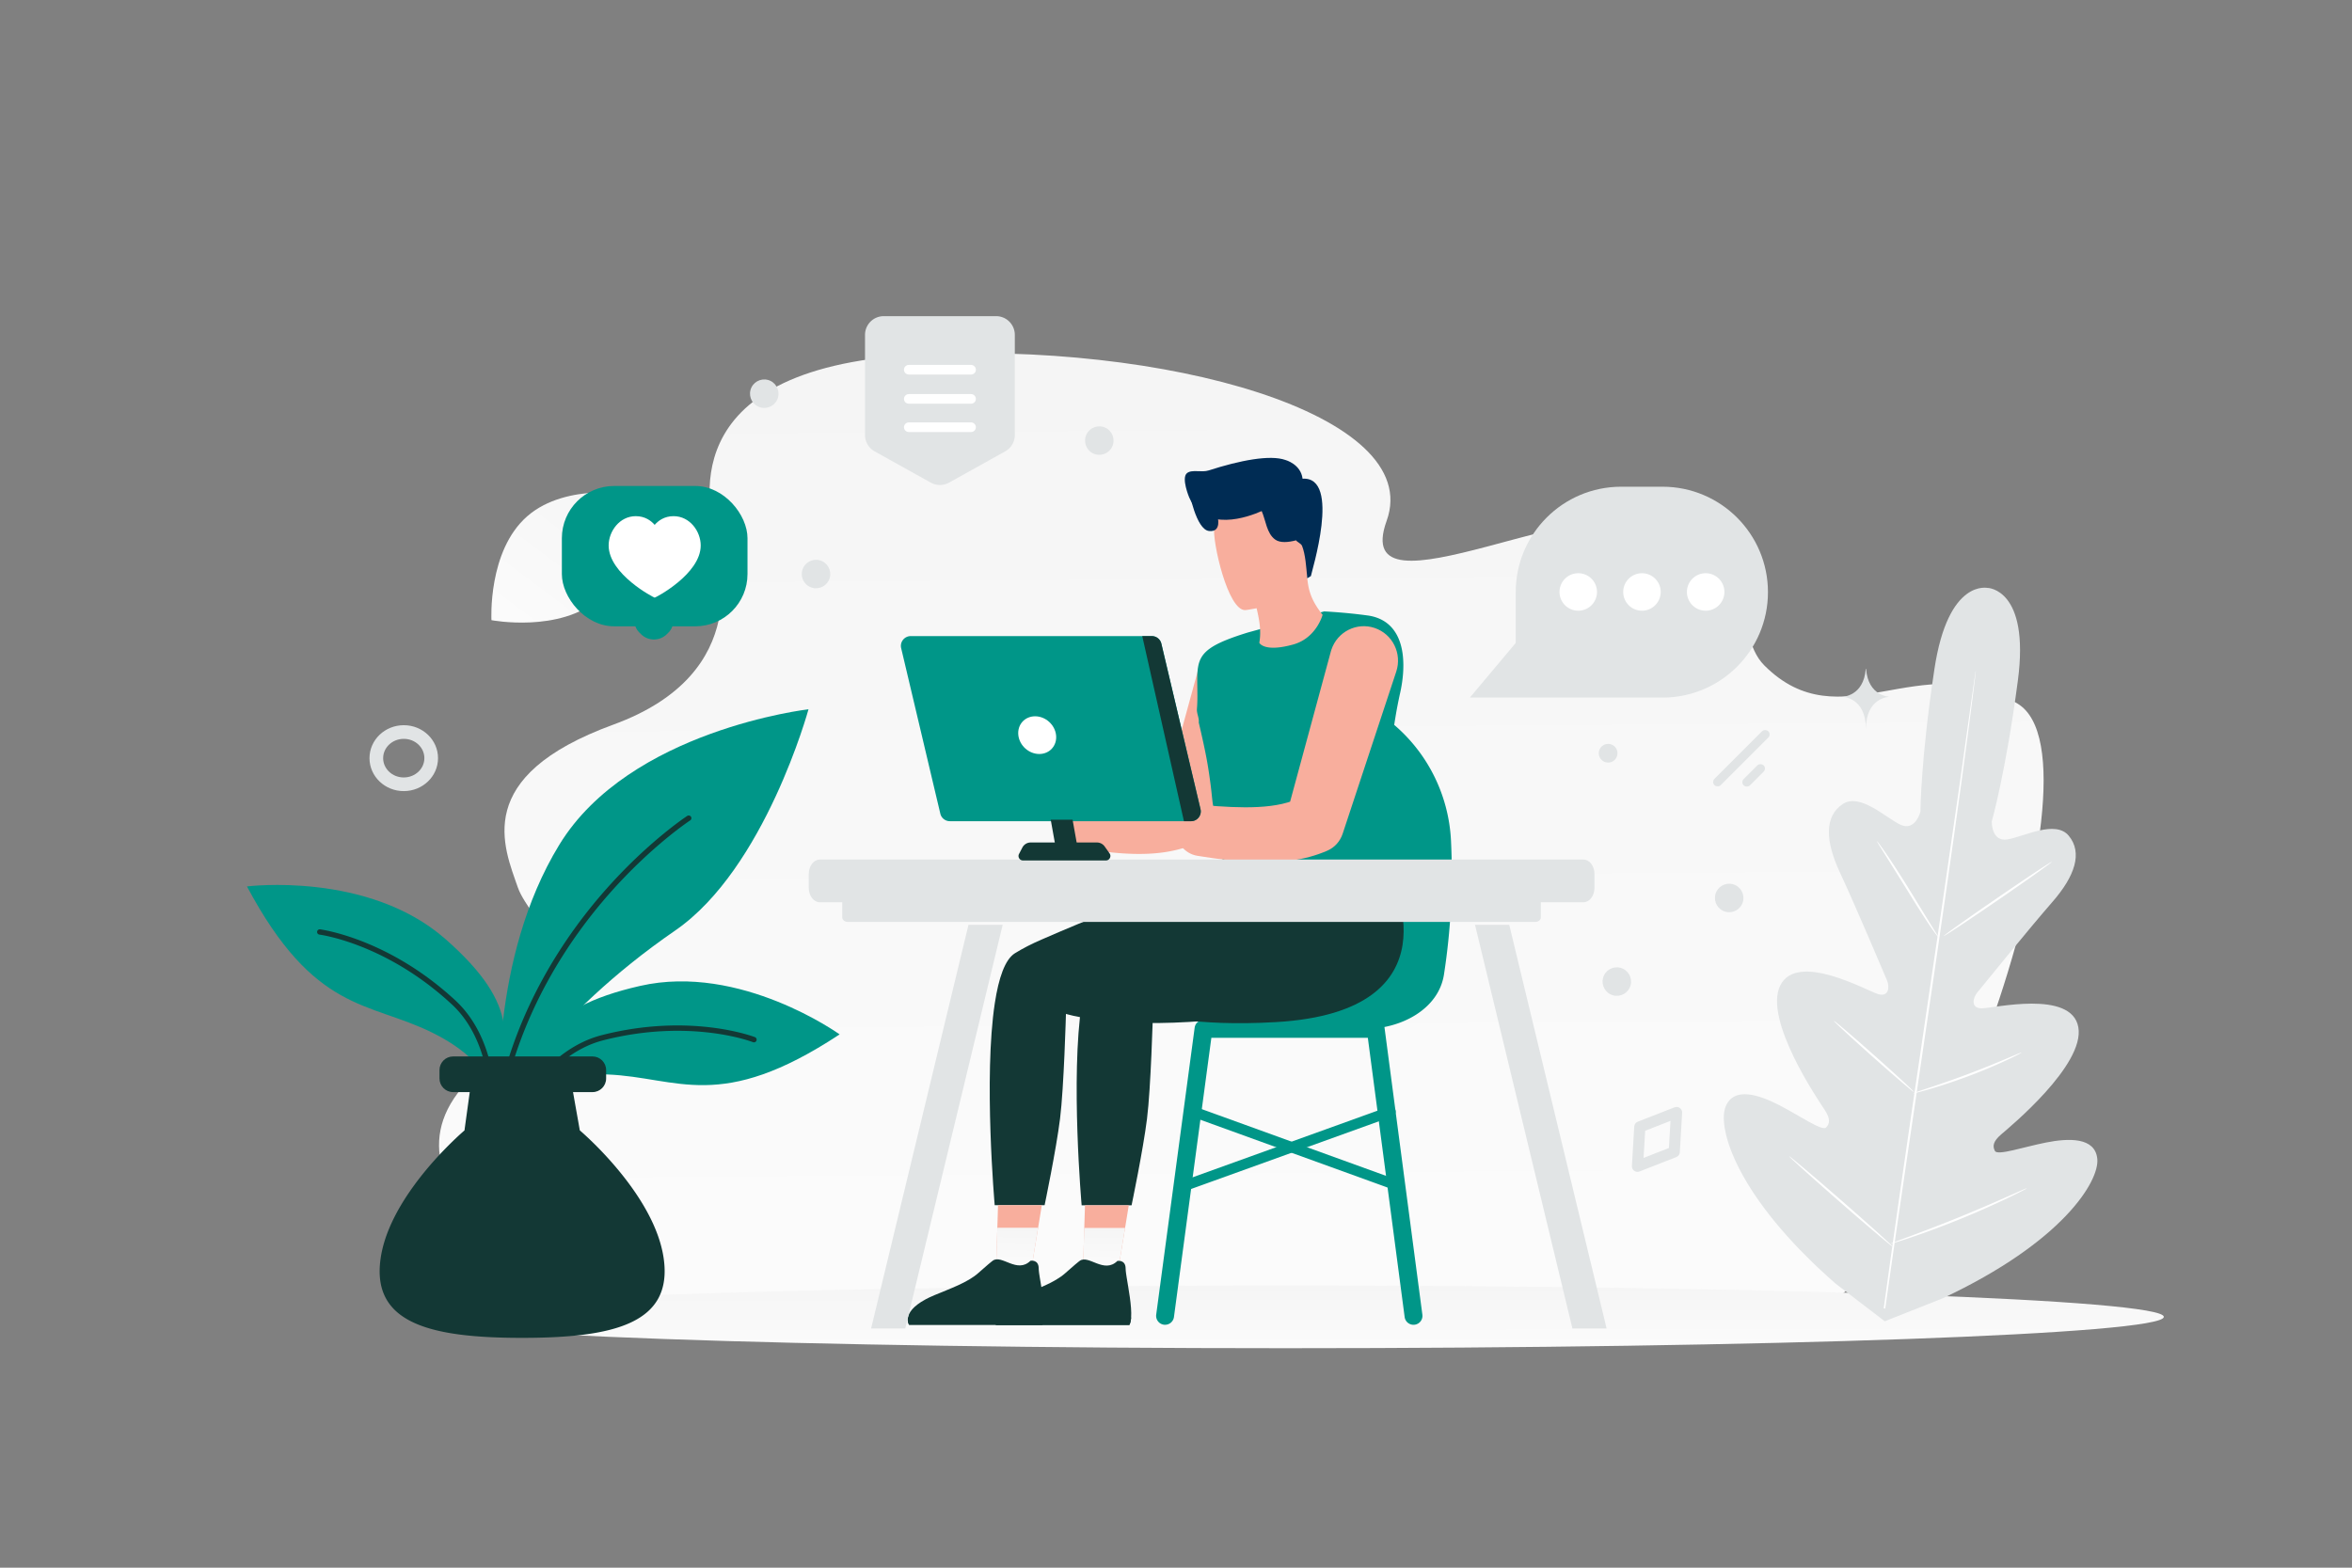 <svg width="900" height="600" viewBox="0 0 900 600" fill="none" xmlns="http://www.w3.org/2000/svg"><rect x="0" y="0" width="900" height="600" fill="#808080" stroke="none"/><path fill="transparent" d="M0 0h900v600H0z"/><path d="M349.97 135.83c95.358-5.398 195.335 22.719 180.64 63.479-14.697 40.76 78.569-14.477 115.787.219 26.498 10.462 15.906 42.311 28.724 55.145 29.392 29.424 59.454-7.629 96.861 14.604 37.408 22.232-39.18 229.731-78.259 230.89l-445.734-2.643-31.987-2.804s-88.481-47.2-25.187-90.742c42.797-29.441 12.004-50.82 7.349-64.299-5.344-15.475-17.813-42.503 36.518-62.337 54.332-19.834 40.304-62.992 38.967-71.927-1.335-8.939-19.034-64.187 76.321-69.585z" fill="url(#a)"/><path d="M492 516c185.568 0 336-5.373 336-12s-150.432-12-336-12-336 5.373-336 12 150.432 12 336 12z" fill="url(#b)"/><path d="M191.206 423.919s18.566-34.322 67.182-67.804c34.322-23.642 50.985-84.653 50.985-84.653s-68.444 7.889-95.328 51.807c-26.884 43.917-22.839 100.65-22.839 100.65z" fill="#009688"/><path d="M191.037 424.813c.464-.033.855-.372.927-.819 7.081-37.135 26.31-65.071 41.214-81.985 16.154-18.299 30.774-27.929 30.923-28.017.47-.319.607-.951.288-1.421a1.023 1.023 0 0 0-1.422-.288c-.149.088-15.017 9.865-31.338 28.384-15.074 17.081-34.539 45.345-41.691 82.927a1 1 0 0 0 .811 1.187c.131.017.21.037.288.032z" fill="#133835"/><path d="M200.161 422.528s5.11-12.376 32.193-11.298c27.081 1.053 43.066 14.934 88.926-15.342 0 0-37.955-27.309-76.322-18.555-38.395 8.73-40.325 23.862-44.797 45.195z" fill="#009688"/><path d="M200.104 423.544c.335-.024.658-.228.842-.553.116-.19 10.771-19.939 29.854-24.828 33.348-8.552 57.09.599 57.331.712a1.041 1.041 0 0 0 1.333-.588 1.053 1.053 0 0 0-.562-1.335c-.24-.087-24.597-9.505-58.607-.776-19.975 5.108-30.696 25.017-31.155 25.854-.275.513-.076 1.121.436 1.396.137.094.347.131.528.118z" fill="#133835"/><path d="M188.211 420.475s1.412-13.305-22.895-25.295c-24.307-11.991-44.969-7.43-70.814-55.916 0 0 46.381-5.875 75.942 20.139 29.558 25.962 24.008 40.185 17.767 61.072z" fill="#009688"/><path d="M188.417 421.55c.516-.037.952-.483.941-1.001.009-.96.058-23.56-15.029-37.582-25.726-23.901-51.622-27.243-51.858-27.278a1.024 1.024 0 0 0-1.13.885 1.024 1.024 0 0 0 .885 1.13c.262.033 25.504 3.318 50.731 26.761 14.447 13.42 14.385 35.839 14.376 36.073a1.021 1.021 0 0 0 1.009 1.044c-.002-.026.024-.028.075-.032z" fill="#133835"/><path d="M199.796 512.04c35.296 0 57.758-5.615 54.156-30.483-2.287-15.788-14.593-31.235-23.28-40.434a138.998 138.998 0 0 0-3.414-3.482c-3.226-3.175-5.393-5.018-5.393-5.018l-.103-.58-.614-3.482-.717-4.011-1.621-9.183-.564-3.208-18.45-.803-19.253.803-.443 3.208-.683 5.052-1.127 8.159-.477 3.482-.069.58s-2.167 1.826-5.393 5.018a175.8 175.8 0 0 0-3.414 3.482c-8.687 9.182-20.993 24.646-23.28 40.434-3.619 24.851 18.843 30.466 54.139 30.466z" fill="#133835"/><path d="M173.369 417.98h53.369c2.858 0 5.198-2.34 5.198-5.198v-3.251c0-2.858-2.34-5.198-5.198-5.198h-53.369c-2.858 0-5.198 2.34-5.198 5.198v3.251c0 2.858 2.34 5.198 5.198 5.198z" fill="#133835"/><path d="M165 290.167c0 5.526-4.703 10-10.512 10s-10.488-4.496-10.488-10c0-5.527 4.703-10 10.512-10s10.488 4.473 10.488 10z" stroke="#E1E4E5" stroke-width="5.225" stroke-miterlimit="10"/><path d="M229.326 229.124c-15.172 13.257-41.27 8.229-41.27 8.229s-1.483-26.521 13.701-39.769c15.172-13.257 41.258-8.239 41.258-8.239s1.483 26.521-13.689 39.779z" fill="url(#c)"/><circle cx="292.445" cy="150.679" r="5.453" transform="rotate(105 292.445 150.679)" fill="#E1E4E5"/><circle cx="312.251" cy="219.699" r="5.453" transform="rotate(105 312.251 219.699)" fill="#E1E4E5"/><circle cx="420.652" cy="168.625" r="5.453" transform="rotate(105 420.652 168.625)" fill="#E1E4E5"/><circle cx="615.36" cy="288.286" r="3.583" transform="rotate(105 615.36 288.286)" fill="#E1E4E5"/><circle cx="618.679" cy="375.679" r="5.453" transform="rotate(105 618.679 375.679)" fill="#E1E4E5"/><circle cx="661.679" cy="343.679" r="5.453" transform="rotate(105 661.679 343.679)" fill="#E1E4E5"/><path d="M580.001 226.632v19.439l-17.548 20.914h73.711c22.28 0 40.353-18.072 40.353-40.353 0-22.28-18.073-40.352-40.353-40.352h-15.81c-22.294 0-40.353 18.072-40.353 40.352z" fill="#E1E4E5"/><path d="M611.097 226.564a7.177 7.177 0 0 1-7.174 7.174 7.178 7.178 0 0 1-7.174-7.174 7.178 7.178 0 0 1 7.174-7.174 7.177 7.177 0 0 1 7.174 7.174zm24.377-.001a7.176 7.176 0 0 1-7.173 7.174 7.177 7.177 0 0 1-7.174-7.174 7.177 7.177 0 0 1 7.174-7.174 7.177 7.177 0 0 1 7.173 7.174zm24.378 0a7.177 7.177 0 0 1-7.174 7.174 7.177 7.177 0 0 1-7.174-7.174 7.178 7.178 0 0 1 7.174-7.174 7.177 7.177 0 0 1 7.174 7.174z" fill="#fff"/><path d="m640.66 440.867-14.071 5.501.892-15.081 14.067-5.497-.888 15.077z" stroke="#E1E4E5" stroke-width="4.267" stroke-linecap="round" stroke-linejoin="round"/><path fill-rule="evenodd" clip-rule="evenodd" d="M331 166.477V128.18c0-3.967 3.207-7.18 7.165-7.18h42.993c3.959 0 7.166 3.213 7.166 7.18v38.297a7.18 7.18 0 0 1-3.687 6.276l-21.496 11.966a7.149 7.149 0 0 1-6.961 0l-21.497-11.966a7.19 7.19 0 0 1-3.683-6.276z" fill="#E1E4E5"/><path d="M347.747 152.668h23.831m-23.831-11.165h23.831m-23.831 22.007h23.831" stroke="#fff" stroke-width="3.682" stroke-linecap="round" stroke-linejoin="round"/><rect x="654.841" y="299.296" width="29.146" height="3.396" rx="1.698" transform="rotate(-45 654.841 299.296)" fill="#E1E4E5"/><rect x="666.016" y="299.375" width="10.822" height="3.396" rx="1.698" transform="rotate(-45 666.016 299.375)" fill="#E1E4E5"/><path d="M760.852 225.076s-15.36-4.122-20.655 31.09c-5.295 35.211-5.333 54.498-5.333 54.498s-1.944 7.657-7.654 4.976-15.538-12.388-22.203-7.831c-6.909 4.73-6.576 14.088-.945 26.13 5.631 12.042 16.995 38.854 18.015 41.291 1.006 2.379.798 6.462-3.384 5.255-4.182-1.207-31.008-16.465-37.481-3.309-6.487 13.161 14.716 44.12 16.965 47.544 2.25 3.425 2.059 5.283.585 6.811-1.474 1.527-10.013-4.453-17.815-8.487-7.803-4.034-17.566-7.328-20.669.578-3.103 7.905 3.803 34.136 42.144 67.684l18.783 14.382 22.092-8.752c46.131-21.609 60.039-44.904 59.244-53.357-.795-8.453-11.084-7.993-19.704-6.281-8.621 1.713-18.48 5.09-19.473 3.212-.994-1.877-.673-3.709 2.439-6.38s32.057-26.535 29.472-40.985c-2.582-14.436-32.586-7.208-36.938-7.221-4.348.002-3.406-3.971-1.786-5.983 1.655-2.051 20.016-24.671 28.755-34.684 8.744-9.998 11.654-18.908 6.325-25.366-5.131-6.235-17.274.387-23.5 1.382-6.226.994-5.971-6.913-5.971-6.913s5.32-18.544 9.979-53.845c4.658-35.301-11.63-35.515-11.63-35.515" fill="#E1E4E5"/><path d="M720.813 500.741c3.514-25.914 8.678-61.673 14.529-101.152 5.84-39.461 11.087-75.195 14.759-101.091 1.82-12.921 3.287-23.389 4.309-30.66.507-3.596.904-6.397 1.18-8.339.135-.925.249-1.644.322-2.169.086-.482.139-.741.139-.741s-.011.247-.059.75c-.06.522-.141 1.248-.244 2.179-.243 1.948-.594 4.752-1.036 8.362-.904 7.255-2.288 17.746-4.054 30.699-3.514 25.914-8.681 61.658-14.518 101.133-5.837 39.476-11.097 75.214-14.755 101.106" fill="#fff"/><path d="M718.214 321.955c.053-.029.423.438 1.091 1.331.665.878 1.58 2.18 2.687 3.797 2.218 3.249 5.168 7.802 8.328 12.911 3.077 5.025 5.873 9.574 8.024 13.086.966 1.548 1.777 2.861 2.452 3.951.586.93.882 1.464.829 1.493-.054.03-.438-.434-1.102-1.312-.65-.883-1.565-2.184-2.662-3.819-2.193-3.271-5.08-7.872-8.222-12.971l-8.112-13.016c-.966-1.547-1.791-2.857-2.466-3.947-.59-.945-.886-1.478-.847-1.504zm25.597 36.274c-.125-.181 9.004-6.685 20.399-14.5 11.392-7.83 20.741-14.025 20.866-13.844.125.181-9.008 6.67-20.399 14.5-11.406 7.833-20.741 14.025-20.866 13.844zm-11.7 60.217c-.016-.057.569-.275 1.618-.648 1.223-.404 2.729-.9 4.498-1.496 3.796-1.262 9.047-3.037 14.762-5.196 5.718-2.145 10.831-4.265 14.532-5.823 1.721-.721 3.178-1.341 4.374-1.846 1.034-.43 1.622-.633 1.648-.594.03.053-.518.353-1.51.879a112.07 112.07 0 0 1-4.281 2.081 208.66 208.66 0 0 1-14.471 6.052 217.054 217.054 0 0 1-14.88 4.982c-1.931.563-3.502.984-4.578 1.257-1.089.277-1.697.409-1.712.352zm-30.366-27.724c.035-.04.493.297 1.311.95.804.658 1.95 1.621 3.359 2.821a791.84 791.84 0 0 1 10.898 9.528 822.883 822.883 0 0 1 10.747 9.707 153.986 153.986 0 0 1 3.197 3.017c.744.719 1.135 1.15 1.099 1.19-.035.04-.492-.296-1.311-.95-.804-.657-1.95-1.621-3.358-2.821a785.066 785.066 0 0 1-10.898-9.528c-4.221-3.753-8.021-7.191-10.733-9.71a156.907 156.907 0 0 1-3.197-3.017c-.758-.716-1.163-1.143-1.114-1.187zm-17.084 51.844c.036-.04.628.399 1.664 1.239 1.143.949 2.598 2.152 4.319 3.605 3.625 3.07 8.598 7.342 14.056 12.111 5.458 4.77 10.374 9.118 13.904 12.291 1.661 1.514 3.06 2.793 4.157 3.801.962.906 1.488 1.438 1.453 1.479-.035.04-.628-.399-1.664-1.239-1.143-.949-2.598-2.152-4.319-3.604a1265.228 1265.228 0 0 1-14.056-12.112 1412.932 1412.932 0 0 1-13.904-12.291c-1.661-1.514-3.06-2.793-4.157-3.801-.977-.902-1.488-1.438-1.453-1.479zm38.832 33.432c-.015-.057.715-.36 2.034-.866 1.476-.549 3.369-1.255 5.64-2.093 4.76-1.781 11.341-4.249 18.517-7.182a604.898 604.898 0 0 0 18.273-7.805 921.822 921.822 0 0 0 5.501-2.439c1.304-.564 2.034-.867 2.064-.813.029.053-.664.438-1.926 1.097-1.263.66-3.113 1.585-5.408 2.675a339.498 339.498 0 0 1-18.198 8.03 341.476 341.476 0 0 1-18.635 6.968 194.553 194.553 0 0 1-5.734 1.858c-1.345.407-2.102.609-2.128.57z" fill="#fff"/><path d="M713.933 256h.131c.774 10.517 8.936 10.679 8.936 10.679s-9 .169-9 12.321c0-12.152-9-12.321-9-12.321s8.158-.162 8.933-10.679z" fill="#E1E4E5"/><path d="m458.699 255.487-15.127 55.298 5.397-6.211c-1.996 1.063-4.31 1.878-6.873 2.456-2.562.579-5.349.909-8.265 1.063-2.917.153-5.952.13-9.069 0-3.106-.13-6.282-.366-9.506-.638h-.012a8.653 8.653 0 0 0-9.352 7.876c-.389 4.535 2.834 8.55 7.251 9.27 3.33.531 6.707 1.027 10.178 1.429 3.472.401 7.026.696 10.71.779 3.685.083 7.499-.059 11.443-.626 3.932-.567 8.017-1.594 12.009-3.318a9.404 9.404 0 0 0 5.195-5.644l.189-.579 18.149-54.389c2.043-6.116-1.263-12.717-7.38-14.76-6.116-2.043-12.717 1.264-14.76 7.38-.059.201-.13.425-.177.614z" fill="#F8AE9D"/><path d="M537.123 322.811s.584 8.19-5.281 10.354l-61.021 2.35s-4.1-3.979-3.293-13.518c0-.023 25.932-26.479 69.595.814z" fill="#009688"/><path d="M492.317 331.45c.201 1.558.886 2.751 1.535 2.656.638-.082 1.004-1.417.803-2.963-.201-1.559-.886-2.752-1.535-2.657-.65.082-1.004 1.417-.803 2.964z" fill="#B55E63"/><path d="M466.374 312.021v.083c.024.228.036.468.048.72.06.96.108 2.112.144 3.42.036 1.056.048 2.208.06 3.444 0 .924.012 1.884.012 2.88 17.352-7.5 52.835-2.172 67.119.432-.143-.72-.275-1.428-.407-2.124-.096-.516-.18-1.02-.276-1.524-.946-5.484-1.45-10.415-1.617-14.819l-.036-1.176c-.144-6.54.563-15.839 2.001-25.415.096-.66.204-1.32.299-1.968l.216-1.296a172.045 172.045 0 0 1 1.834-9.491c.239-1.056.443-2.124.611-3.18.191-1.176.335-2.352.443-3.516.264-2.952.24-5.832-.144-8.508-.683-4.764-2.54-8.867-5.979-11.507-1.942-1.488-4.398-2.52-7.442-2.928-.995-.132-1.977-.264-2.924-.372-2.984-.36-5.728-.612-7.957-.792-.731-.06-1.414-.108-2.025-.156-1.558-.108-2.709-.18-3.272-.204a11.883 11.883 0 0 1-.407-.024l-26.64 7.38-2.54.696c-1.079.336-2.097.66-3.044.972-2.349.78-4.35 1.524-6.076 2.255-2.133.912-3.834 1.8-5.176 2.736-5.872 4.068-5.034 8.76-5.01 18v.636c0 .696-.012 1.391-.035 2.087-.024.876-.072 1.74-.144 2.604-.12 1.74.913 3.438.697 5.142C461.5 288.5 462.199 292.5 463.199 300c.866 6.5.695 10.197 2.516 11.541.408.312.659.48.659.48z" fill="#009688"/><path d="M506.097 235.307s-2.35 8.891-11.229 11.359c-11.289 3.129-12.99-.661-12.99-.661a22.3 22.3 0 0 0 .307-4.877 27.689 27.689 0 0 0-.153-1.948c-.201-1.819-.579-3.802-1.11-6.07-.118-.531-.26-1.086-.401-1.653l-.012-.071c7.722-2.904 13.78-7.262 17.488-13.709l1.098-.862.744-.59.212.448.036 1.5c.153 7.049 1.346 11.218 6.01 17.134z" fill="#F8AE9D"/><path d="M452.877 455.979c.225 0 .449-.035.673-.118l79.234-28.564a2.003 2.003 0 0 0-1.358-3.767l-79.234 28.564a2.002 2.002 0 0 0 .685 3.885z" fill="#009688"/><path d="M535.393 455.98a2.002 2.002 0 0 0 .674-3.885l-80.178-29.037a2.005 2.005 0 0 0-1.37 3.767l80.178 29.036c.248.083.472.119.696.119z" fill="#009688"/><path d="M445.828 507.026a3.43 3.43 0 0 0 3.389-2.964l14.311-106.852h59.88l14.087 106.852a3.411 3.411 0 0 0 3.838 2.941 3.412 3.412 0 0 0 2.94-3.838l-14.477-109.828a3.423 3.423 0 0 0-3.389-2.976h-65.878a3.414 3.414 0 0 0-3.389 2.964l-14.713 109.828a3.43 3.43 0 0 0 2.94 3.85c.154.023.307.023.461.023z" fill="#009688"/><path d="M479.611 393.785h42.781c13.556 0 28.069-7.415 30.147-20.818a253.61 253.61 0 0 0 2.692-51.177c-.874-18.007-9.47-34.751-23.628-45.91 0 0-8.549 37.243 2.196 88.656-4.085 19.543-54.188 29.249-54.188 29.249z" fill="#009688"/><path d="M380.623 461.245h19.105s4.429-21.207 5.905-33.11c1.487-11.891 2.255-40.089 2.255-40.089s15.233 4.948 47.115 3.082c70.637-4.121 43.856-56.018 43.856-56.018-2.386 3.294-17.004 1.015-26.994 2.586-30.666 2.94-57.27 14.985-73.223 21.869-3.849 1.653-7.262 3.412-10.249 5.254-3.85 2.374-6.259 9.565-7.711 19.035-4.369 28.446-.059 77.391-.059 77.391z" fill="#133835"/><path d="M381.154 485.725h13.485l2.598-15.823 1.417-8.656h-16.756l-.26 8.656-.484 15.823z" fill="#F8AE9D"/><path d="M381.154 485.724h13.485l1.937-11.784.661-4.039h-15.599l-.13 4.192-.354 11.631z" fill="url(#d)"/><path d="M347.867 507.027h51.023c.378-.685.591-1.665.673-2.834.319-4.322-1.051-11.206-1.736-15.552-.082-.508-.153-.98-.212-1.405-.095-.732-.154-1.334-.154-1.771 0-3.543-3.141-2.941-3.141-2.941-5.16 5.066-11.005-2.527-14.417-.035 0 0-.142.106-.449.342-.284.225-.721.579-1.323 1.087-.874.732-2.09 1.783-3.743 3.271-4.05 3.648-10.934 6.046-16.803 8.502-.744.307-1.441.625-2.09.932-.484.237-.945.473-1.382.709-4.794 2.586-6.317 5.066-6.66 6.861-.342 1.735.414 2.834.414 2.834z" fill="#133835"/><path d="M347.867 507.027h51.023c.378-.685.591-1.665.673-2.834h-52.11c-.342 1.736.414 2.834.414 2.834z" fill="#133835"/><path d="m509.245 249.374-16.961 62.54 6.047-7.024c-2.237 1.204-4.831 2.118-7.7 2.777-2.869.648-6.002 1.03-9.261 1.192-3.27.174-6.679.139-10.167 0-3.489-.15-7.047-.405-10.662-.717h-.022c-5.337-.463-10.03 3.529-10.489 8.909-.437 5.126 3.178 9.673 8.136 10.483 3.73.602 7.528 1.169 11.418 1.62 3.891.452 7.884.799 12.016.891 4.131.093 8.411-.069 12.83-.717 4.418-.648 8.997-1.805 13.472-3.749 2.869-1.25 4.901-3.622 5.83-6.376l.218-.648 20.335-61.521c2.284-6.92-1.411-14.383-8.274-16.697-6.851-2.303-14.264 1.423-16.559 8.342-.069.22-.15.486-.207.695z" fill="#F8AE9D"/><path d="M413.898 461.305h19.106s4.428-21.208 5.904-33.111c1.488-11.891 2.256-40.089 2.256-40.089s15.232 4.948 47.114 3.082c70.637-4.121 43.856-56.018 43.856-56.018-2.385 3.294-20.286 7.841-30.276 9.411-30.666 2.94-53.987 8.148-69.94 15.044-3.85 1.653-7.262 3.412-10.25 5.254-3.849 2.374-6.258 9.565-7.711 19.035-4.38 28.446-.059 77.392-.059 77.392z" fill="#133835"/><path d="M414.418 485.794h13.497l2.598-15.823 1.417-8.667h-16.756l-.272 8.667-.484 15.823z" fill="#F8AE9D"/><path d="M414.418 485.795h13.497l1.924-11.785.674-4.038h-15.611l-.13 4.192-.354 11.631z" fill="url(#e)"/><path d="M381.131 507.096h51.023c.378-.685.59-1.665.673-2.834.319-4.321-1.051-11.206-1.736-15.551-.082-.508-.153-.98-.212-1.405-.095-.732-.154-1.335-.154-1.772 0-3.542-3.141-2.94-3.141-2.94-5.16 5.066-11.005-2.527-14.418-.035 0 0-.141.106-.448.342-.284.225-.721.579-1.323 1.087-.874.732-2.09 1.783-3.743 3.27-4.05 3.649-10.935 6.046-16.803 8.502-.744.307-1.441.626-2.09.933-.484.236-.945.473-1.382.709-4.794 2.586-6.317 5.065-6.66 6.86-.33 1.724.414 2.834.414 2.834z" fill="#133835"/><path d="M381.13 507.096h51.024c.378-.685.59-1.665.673-2.834h-52.11c-.33 1.724.413 2.834.413 2.834z" fill="#133835"/><path d="M309.472 334.5v5.299c0 3.055 1.875 5.52 4.205 5.52h292.241c2.319 0 4.206-2.465 4.206-5.52V334.5c0-3.041-1.875-5.521-4.206-5.521H313.677c-2.318.015-4.205 2.48-4.205 5.521z" fill="#E1E4E5"/><path d="M324.415 352.854h263.053c1.18 0 2.137-.779 2.137-1.747v-9.199H322.29v9.199c0 .968.956 1.747 2.125 1.747zm277.27 155.577-37.267-154.487h13.095l37.255 154.487h-13.083zm-255.271 0 37.267-154.487h-13.084l-37.266 154.487h13.083z" fill="#E1E4E5"/><path d="m344.832 248.06 13.698 57.931.366 1.523.921 3.897a3.737 3.737 0 0 0 3.637 2.881h92.281c2.409 0 4.204-2.255 3.649-4.605l-14.985-63.351a3.737 3.737 0 0 0-3.637-2.881h-92.281c-2.421.011-4.204 2.267-3.649 4.605z" fill="#009688"/><path d="M389.668 281.359c.437 3.992 4.026 7.215 8.018 7.215 3.991 0 6.86-3.235 6.423-7.215-.437-3.991-4.026-7.214-8.017-7.214-3.992 0-6.861 3.223-6.424 7.214z" fill="#fff"/><path d="m437.091 243.466 15.953 70.837h2.692c2.409 0 4.192-2.255 3.637-4.605l-14.985-63.351a3.737 3.737 0 0 0-3.637-2.881h-3.66zm-26.665 70.263 2.531 14.161h-8.362l-2.531-14.161h8.362z" fill="#133835"/><path d="m424.582 326.612-1.89-2.657a3.616 3.616 0 0 0-2.94-1.511H394.4a3.577 3.577 0 0 0-3.188 1.936l-1.276 2.445c-.602 1.145.237 2.503 1.524 2.503h31.717c1.393 0 2.208-1.582 1.405-2.716z" fill="#133835"/><path d="M476.505 233.507s25.554-2.489 23.758-18.38c-1.795-15.891.291-26.915-16.099-25.996-16.39.918-18.875 7.338-19.563 12.787-.689 5.45 5.213 31.826 11.904 31.589z" fill="#F8AE9D"/><path d="M455 187.945s2.635 14.748 7.656 15.286c5.02.537 3.221-5.664 3.221-5.664l-1.354-6.995-9.523-2.627z" fill="#002C54"/><path d="M498.431 183.213c-.672-5.586-6.542-7.156-6.542-7.156-5.89-2.102-17.511.151-29.357 3.985-2.79.899-6.505-.498-8.352 1.063-2.234 1.887.859 9.252.859 9.252 6.003 13.694 22.739 7.476 27.744 5.241 1.575 3.521 1.894 8.591 5.192 10.924 1.888 1.324 4.913 1.082 7.958.274.44.681 1.932 1.19 2.312 2.151 1.286 3.216 1.631 8.399 1.978 12.383l1.393-.854c.084-1.106 11.781-38.199-3.185-37.263z" fill="#002C54"/><rect x="215" y="186" width="71.033" height="53.708" rx="20" fill="#009688"/><rect x="250.228" y="226.425" width="15.015" height="15.015" rx="7" transform="rotate(45 250.228 226.425)" fill="#009688"/><path fill-rule="evenodd" clip-rule="evenodd" d="M257.75 197.55c6.214 0 10.38 5.808 10.38 11.217 0 10.979-17.298 19.968-17.614 19.968-.315 0-17.613-8.989-17.613-19.968 0-5.409 4.166-11.217 10.38-11.217 3.552 0 5.885 1.764 7.233 3.335 1.349-1.571 3.682-3.335 7.234-3.335z" fill="#fff"/><defs><linearGradient id="a" x1="488.092" y1="704.807" x2="481.401" y2="-261.976" gradientUnits="userSpaceOnUse"><stop stop-color="#fff"/><stop offset="1" stop-color="#EEE"/></linearGradient><linearGradient id="b" x1="506.328" y1="529.456" x2="506.302" y2="465.883" gradientUnits="userSpaceOnUse"><stop stop-color="#fff"/><stop offset="1" stop-color="#EEE"/></linearGradient><linearGradient id="c" x1="169.42" y1="273.791" x2="283.369" y2="121.987" gradientUnits="userSpaceOnUse"><stop stop-color="#fff"/><stop offset="1" stop-color="#EEE"/></linearGradient><linearGradient id="d" x1="388.853" y1="494.596" x2="389.333" y2="452.688" gradientUnits="userSpaceOnUse"><stop stop-color="#fff"/><stop offset="1" stop-color="#EEE"/></linearGradient><linearGradient id="e" x1="422.122" y1="494.666" x2="422.602" y2="452.759" gradientUnits="userSpaceOnUse"><stop stop-color="#fff"/><stop offset="1" stop-color="#EEE"/></linearGradient></defs></svg>